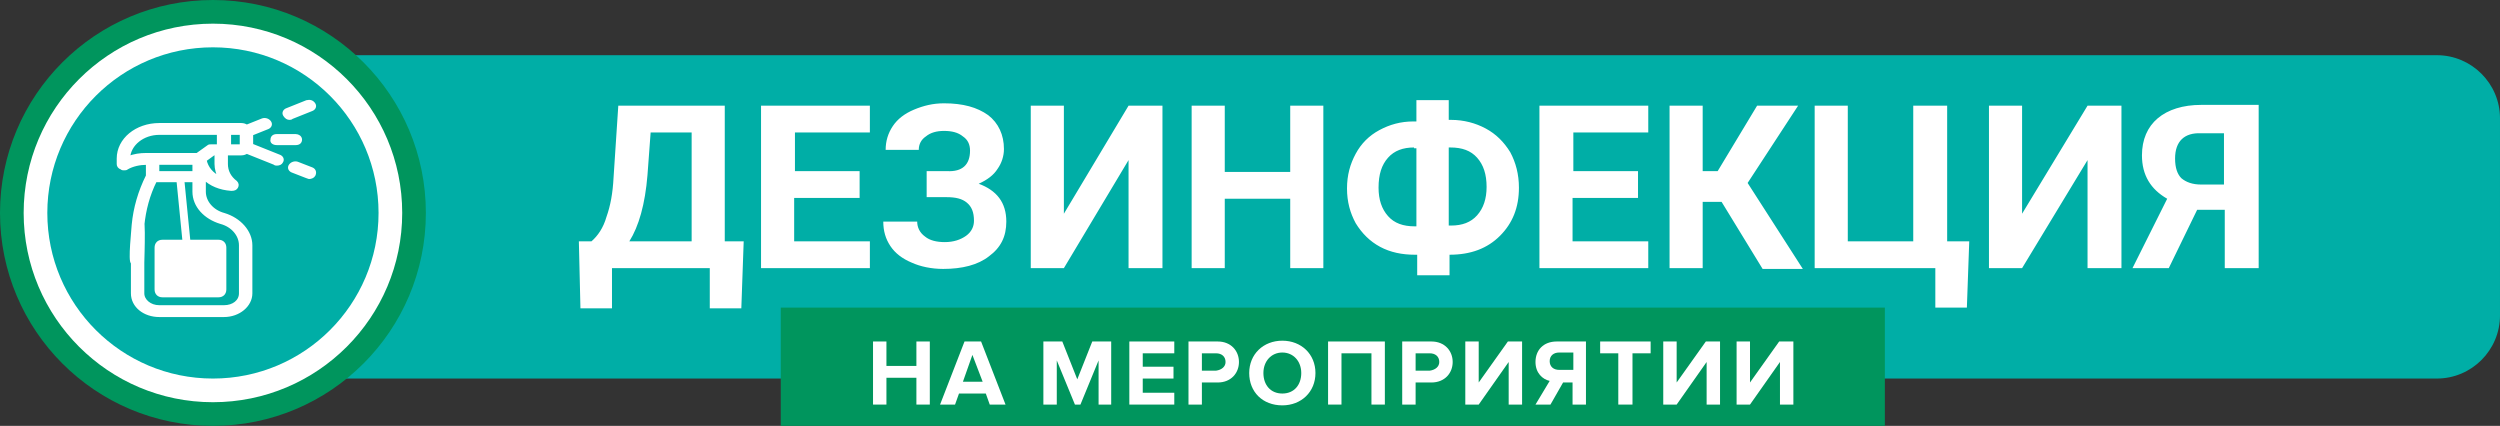 <?xml version="1.0" encoding="utf-8"?>
<!-- Generator: Adobe Illustrator 22.1.0, SVG Export Plug-In . SVG Version: 6.00 Build 0)  -->
<svg version="1.1" id="Слой_1" xmlns="http://www.w3.org/2000/svg" xmlns:xlink="http://www.w3.org/1999/xlink" x="0px" y="0px"
	 width="317px" height="54px" viewBox="0 0 317 54" style="enable-background:new 0 0 317 54;" xml:space="preserve">
<rect x="0" y="0" width="317" height="54" fill="#333333" stroke="none"/>
<style type="text/css">
	.st0{fill:#00AEA6;}
	.st1{fill:#FFFFFF;stroke:#00955D;stroke-width:3;}
	.st2{fill:#00955D;}
	.st3{fill:#FFFFFF;}
	.st4{fill:#FFFFFF;stroke:#FFFFFF;stroke-width:0.4;}
	.st5{fill:none;stroke:#FFFFFF;stroke-width:0.4;}
	.st6{fill:none;stroke:#FFFFFF;}
</style>
<path class="st0" d="M39,7h270c4.4,0,8,3.6,8,8v25c0,4.4-3.6,8-8,8H39c-4.4,0-8-3.6-8-8V15C31,10.6,34.6,7,39,7z"/>
<circle class="st1" cx="27" cy="27" r="25.5"/>
<rect x="99" y="39" class="st2" width="140" height="15"/>
<path class="st0" d="M48,27c0,11.6-9.4,21-21,21S6,38.6,6,27S15.4,6,27,6S48,15.4,48,27z"/>
<path class="st3" d="M94,39.1H90V34H77.6v5.1h-4l-0.2-8.5h1.6c0.8-0.7,1.5-1.7,1.9-3.1c0.5-1.4,0.8-3,0.9-5l0.6-9.1h13.5v17.2h2.4
	L94,39.1z M79.8,30.6h7.9V16.8h-5.2l-0.4,5.4C81.8,25.9,81,28.7,79.8,30.6z M108.9,25.1h-8.2v5.5h9.6V34H96.5V13.4h13.8v3.4h-9.5
	v4.9h8.2V25.1z M123,19.1c0-0.8-0.3-1.4-0.9-1.8c-0.6-0.5-1.4-0.7-2.4-0.7c-0.9,0-1.7,0.2-2.3,0.7c-0.6,0.4-0.9,1-0.9,1.7h-4.2
	c0-1.1,0.3-2.1,0.9-3c0.6-0.9,1.5-1.6,2.7-2.1c1.2-0.5,2.4-0.8,3.8-0.8c2.4,0,4.2,0.5,5.6,1.5c1.3,1,2,2.5,2,4.3
	c0,0.9-0.3,1.8-0.8,2.5c-0.5,0.8-1.3,1.4-2.4,1.9c1.1,0.4,2,1,2.6,1.8c0.6,0.8,0.9,1.8,0.9,3c0,1.9-0.7,3.3-2.2,4.4
	c-1.4,1.1-3.4,1.6-5.8,1.6c-1.5,0-2.9-0.3-4-0.8c-1.2-0.5-2.1-1.2-2.7-2.1c-0.6-0.9-0.9-1.9-0.9-3.1h4.3c0,0.7,0.3,1.4,1,1.9
	c0.6,0.5,1.5,0.7,2.5,0.7c1.1,0,2-0.3,2.7-0.8c0.7-0.5,1-1.2,1-1.9c0-1.1-0.3-1.8-0.9-2.3c-0.6-0.5-1.4-0.7-2.6-0.7h-2.5v-3.3h2.6
	C122,21.8,123,20.9,123,19.1z M143.1,13.4h4.3V34h-4.3V20.3L134.9,34h-4.2V13.4h4.2v13.7L143.1,13.4z M167.8,34h-4.2v-8.8h-8.3V34
	h-4.2V13.4h4.2v8.4h8.3v-8.4h4.2V34z M183.7,15.2h0.3c1.6,0,3.1,0.4,4.4,1.1c1.3,0.7,2.3,1.7,3.1,3c0.7,1.3,1.1,2.8,1.1,4.5
	c0,2.5-0.8,4.5-2.4,6.1c-1.6,1.6-3.7,2.4-6.4,2.4v2.6h-4.1v-2.6h-0.3c-1.6,0-3.1-0.3-4.4-1c-1.3-0.7-2.3-1.7-3.1-3
	c-0.7-1.3-1.1-2.7-1.1-4.4c0-1.7,0.4-3.1,1.1-4.4c0.7-1.3,1.7-2.3,3-3c1.3-0.7,2.7-1.1,4.3-1.1h0.4v-2.7h4.1V15.2z M179.3,18.7
	c-1.4,0-2.5,0.4-3.3,1.3c-0.8,0.9-1.2,2.1-1.2,3.8c0,1.5,0.4,2.7,1.2,3.6c0.8,0.9,1.9,1.3,3.4,1.3h0.2v-9.9H179.3z M183.7,18.7v9.9
	h0.3c1.4,0,2.5-0.4,3.3-1.3c0.8-0.9,1.2-2.1,1.2-3.6c0-1.6-0.4-2.8-1.2-3.7c-0.8-0.9-1.9-1.3-3.4-1.3H183.7z M207.6,25.1h-8.2v5.5
	h9.6V34h-13.8V13.4H209v3.4h-9.5v4.9h8.2V25.1z M218.3,25.6h-2.4V34h-4.2V13.4h4.2v8.3h1.9l5-8.3h5.2l-6.4,9.8l7,10.9h-5.1
	L218.3,25.6z M230.1,13.4h4.2v17.2h8.3V13.4h4.3v17.2h2.8l-0.3,8.4h-4v-5h-15.3V13.4z M264.7,13.4h4.3V34h-4.3V20.3L256.4,34h-4.2
	V13.4h4.2v13.7L264.7,13.4z M282.1,34v-7.4h-3.5L275,34h-4.6l4.4-8.8c-2.1-1.2-3.2-3-3.2-5.5c0-2,0.7-3.6,2-4.7
	c1.3-1.1,3.2-1.7,5.5-1.7h7.3V34H282.1z M275.8,20.1c0,1.2,0.3,2,0.8,2.5c0.6,0.5,1.4,0.8,2.5,0.8h2.9v-6.5h-2.9
	C277,16.8,275.8,17.9,275.8,20.1z"/>
<path class="st4" d="M36.7,15c0.1,0,0.2,0,0.3-0.1l2.5-1c0.3-0.1,0.5-0.4,0.3-0.7c-0.2-0.3-0.5-0.4-0.9-0.3l-2.5,1
	c-0.3,0.1-0.5,0.4-0.3,0.7C36.3,14.9,36.5,15,36.7,15z"/>
<path class="st4" d="M39.5,21.4l-1.8-0.7c-0.3-0.1-0.7,0-0.9,0.3c-0.2,0.3,0,0.6,0.3,0.7l1.8,0.7c0.1,0,0.2,0.1,0.3,0.1
	c0.2,0,0.5-0.1,0.6-0.3C40,21.8,39.8,21.5,39.5,21.4z"/>
<path class="st3" d="M35.4,19.8l-3.5-1.4V17l2-0.8c0.3-0.1,0.5-0.4,0.3-0.7c-0.2-0.3-0.5-0.4-0.9-0.3l-2,0.8
	c-0.2-0.1-0.4-0.2-0.7-0.2H20.2c-2.9,0-5.2,1.9-5.2,4.3v0.7c0,0.2,0.1,0.4,0.3,0.5c0.1,0,0.2,0.1,0.3,0.1c0.1,0,0.2,0,0.4-0.1
	c0.7-0.4,1.6-0.6,2.5-0.6h0.1v1.6c-1,2-1.5,4.1-1.8,6.2c0,0.3-0.4,4.8-0.1,4.8c0,0,0.7-4.2,0.7-4.2c0.3,0,0.6-0.2,0.6-0.5
	c0.2-2,0.7-3.9,1.6-5.7h4.9v1.4c0,1.8,1.4,3.3,3.4,3.9c1.5,0.4,2.5,1.6,2.5,2.9v6.1c0,1-0.9,1.7-2.1,1.7h-8.2
	c-1.2,0-2.1-0.8-2.1-1.7v-3.9c0-0.3,0.3-8.4-0.4-4.2c-0.4,0-0.9,3.9-0.9,4.2v3.9c0,1.5,1.5,2.8,3.4,2.8h8.2c1.9,0,3.4-1.2,3.4-2.8
	v-6.1c0-1.8-1.4-3.3-3.4-3.9c-1.5-0.4-2.5-1.6-2.5-2.9v-1.7c0.9,0.8,2.1,1.3,3.4,1.4c0,0,0,0,0.1,0c0.2,0,0.5-0.1,0.6-0.3
	c0.1-0.2,0.1-0.4-0.1-0.6c-0.8-0.6-1.2-1.4-1.2-2.3v-1.3h1.9c0.3,0,0.5-0.1,0.7-0.2l3.5,1.4c0.1,0,0.2,0.1,0.3,0.1
	c0.2,0,0.5-0.1,0.6-0.3C35.8,20.2,35.7,19.9,35.4,19.8z M16.3,20c0.1-1.7,1.8-3.1,3.9-3.1h7.5v1.6h-0.9c-0.2,0-0.3,0-0.4,0.1l-1.4,1
	h-6.5C17.8,19.6,17,19.7,16.3,20z M24.6,20.7v1.2H20v-1.2H24.6z M26,20.3l1.1-0.8h0.3v1.3c0,0.6,0.2,1.2,0.4,1.7
	C26.9,22.1,26.2,21.3,26,20.3z M30.6,18.5h-1.5v-1.6h1.5V18.5z"/>
<path class="st5" d="M16.8,33.3c-0.4,0,0.1-4.5,0.1-4.8c0.2-2.1,0.8-4.2,1.8-6.2v-1.6h-0.1c-0.9,0-1.8,0.2-2.5,0.6
	c-0.1,0.1-0.2,0.1-0.4,0.1c-0.1,0-0.2,0-0.3-0.1C15.1,21.2,15,21,15,20.8v-0.7c0-2.4,2.3-4.3,5.2-4.3h10.4c0.3,0,0.5,0.1,0.7,0.2
	l2-0.8c0.3-0.1,0.7,0,0.9,0.3c0.2,0.3,0,0.6-0.3,0.7l-2,0.8v1.4l3.5,1.4c0.3,0.1,0.5,0.4,0.3,0.7c-0.1,0.2-0.3,0.3-0.6,0.3
	c-0.1,0-0.2,0-0.3-0.1l-3.5-1.4c-0.2,0.1-0.4,0.2-0.7,0.2h-1.9v1.3c0,0.9,0.4,1.7,1.2,2.3c0.2,0.2,0.2,0.4,0.1,0.6
	c-0.1,0.2-0.3,0.3-0.6,0.3c0,0,0,0-0.1,0c-1.4-0.1-2.6-0.6-3.4-1.4v1.7c0,1.3,1,2.5,2.5,2.9c2,0.6,3.4,2.2,3.4,3.9v6.1
	c0,1.5-1.5,2.8-3.4,2.8h-8.2c-1.9,0-3.4-1.2-3.4-2.8V33.3z M16.8,33.3c0,0,0.7-4.2,0.7-4.2c0.3,0,0.6-0.2,0.6-0.5
	c0.2-2,0.7-3.9,1.6-5.7h4.9v1.4c0,1.8,1.4,3.3,3.4,3.9c1.5,0.4,2.5,1.6,2.5,2.9v6.1c0,1-0.9,1.7-2.1,1.7h-8.2
	c-1.2,0-2.1-0.8-2.1-1.7v-3.9c0-0.3,0.3-8.4-0.4-4.2C17.4,29.1,16.8,33,16.8,33.3z M16.3,20c0.1-1.7,1.8-3.1,3.9-3.1h7.5v1.6h-0.9
	c-0.2,0-0.3,0-0.4,0.1l-1.4,1h-6.5C17.8,19.6,17,19.7,16.3,20z M24.6,20.7v1.2H20v-1.2H24.6z M26,20.3l1.1-0.8h0.3v1.3
	c0,0.6,0.2,1.2,0.4,1.7C26.9,22.1,26.2,21.3,26,20.3z M30.6,18.5h-1.5v-1.6h1.5V18.5z"/>
<path class="st4" d="M35.1,18.2h2.4c0.4,0,0.6-0.2,0.6-0.5c0-0.3-0.3-0.5-0.6-0.5h-2.4c-0.4,0-0.6,0.2-0.6,0.5
	C34.4,18,34.7,18.2,35.1,18.2z"/>
<path class="st3" d="M19.6,31.4c0-0.6,0.4-1,1-1h7.1c0.6,0,1,0.4,1,1v5.3c0,0.6-0.4,1-1,1h-7.1c-0.6,0-1-0.4-1-1V31.4z"/>
<line class="st6" x1="22.8" y1="22.1" x2="23.7" y2="31.2"/>
<g>
	<path class="st3" d="M116.2,51.3v-3.4h-3.8v3.4h-1.7v-8h1.7v3.1h3.8v-3.1h1.7v8H116.2z"/>
	<path class="st3" d="M125.5,51.3l-0.5-1.4h-3.4l-0.5,1.4h-1.9l3.1-8h2.1l3.1,8H125.5z M123.3,45l-1.2,3.4h2.5L123.3,45z"/>
	<path class="st3" d="M139.3,51.3v-5.6l-2.3,5.6h-0.7l-2.3-5.6v5.6h-1.7v-8h2.4l1.9,4.8l1.9-4.8h2.4v8H139.3z"/>
	<path class="st3" d="M143.2,51.3v-8h5.7v1.5h-4v1.7h3.9V48h-3.9v1.8h4v1.5H143.2z"/>
	<path class="st3" d="M150.7,51.3v-8h3.7c1.7,0,2.7,1.2,2.7,2.6c0,1.4-1,2.6-2.7,2.6h-2v2.8H150.7z M155.4,45.9
		c0-0.7-0.5-1.1-1.2-1.1h-1.8v2.2h1.8C154.9,46.9,155.4,46.5,155.4,45.9z"/>
	<path class="st3" d="M158.4,47.3c0-2.4,1.8-4.1,4.2-4.1c2.4,0,4.2,1.7,4.2,4.1s-1.8,4.1-4.2,4.1C160.1,51.4,158.4,49.7,158.4,47.3z
		 M165,47.3c0-1.5-1-2.6-2.4-2.6s-2.4,1.1-2.4,2.6c0,1.5,0.9,2.6,2.4,2.6S165,48.8,165,47.3z"/>
	<path class="st3" d="M173.9,51.3v-6.5h-3.8v6.5h-1.7v-8h7.2v8H173.9z"/>
	<path class="st3" d="M177.8,51.3v-8h3.7c1.7,0,2.7,1.2,2.7,2.6c0,1.4-1,2.6-2.7,2.6h-2v2.8H177.8z M182.5,45.9
		c0-0.7-0.5-1.1-1.2-1.1h-1.8v2.2h1.8C182,46.9,182.5,46.5,182.5,45.9z"/>
	<path class="st3" d="M185.8,51.3v-8h1.7v5.2l3.7-5.2h1.8v8h-1.7v-5.4l-3.8,5.4H185.8z"/>
	<path class="st3" d="M194.7,51.3l1.8-3c-0.9-0.2-1.8-1-1.8-2.4c0-1.5,1-2.6,2.7-2.6h3.7v8h-1.7v-2.8h-1.2l-1.6,2.8H194.7z
		 M199.5,46.9v-2.2h-1.8c-0.7,0-1.2,0.4-1.2,1.1s0.5,1.1,1.2,1.1H199.5z"/>
	<path class="st3" d="M205.2,51.3v-6.5h-2.3v-1.5h6.4v1.5h-2.3v6.5H205.2z"/>
	<path class="st3" d="M210.9,51.3v-8h1.7v5.2l3.7-5.2h1.8v8h-1.7v-5.4l-3.8,5.4H210.9z"/>
	<path class="st3" d="M220.2,51.3v-8h1.7v5.2l3.7-5.2h1.8v8h-1.7v-5.4l-3.8,5.4H220.2z"/>
</g>
</svg>
